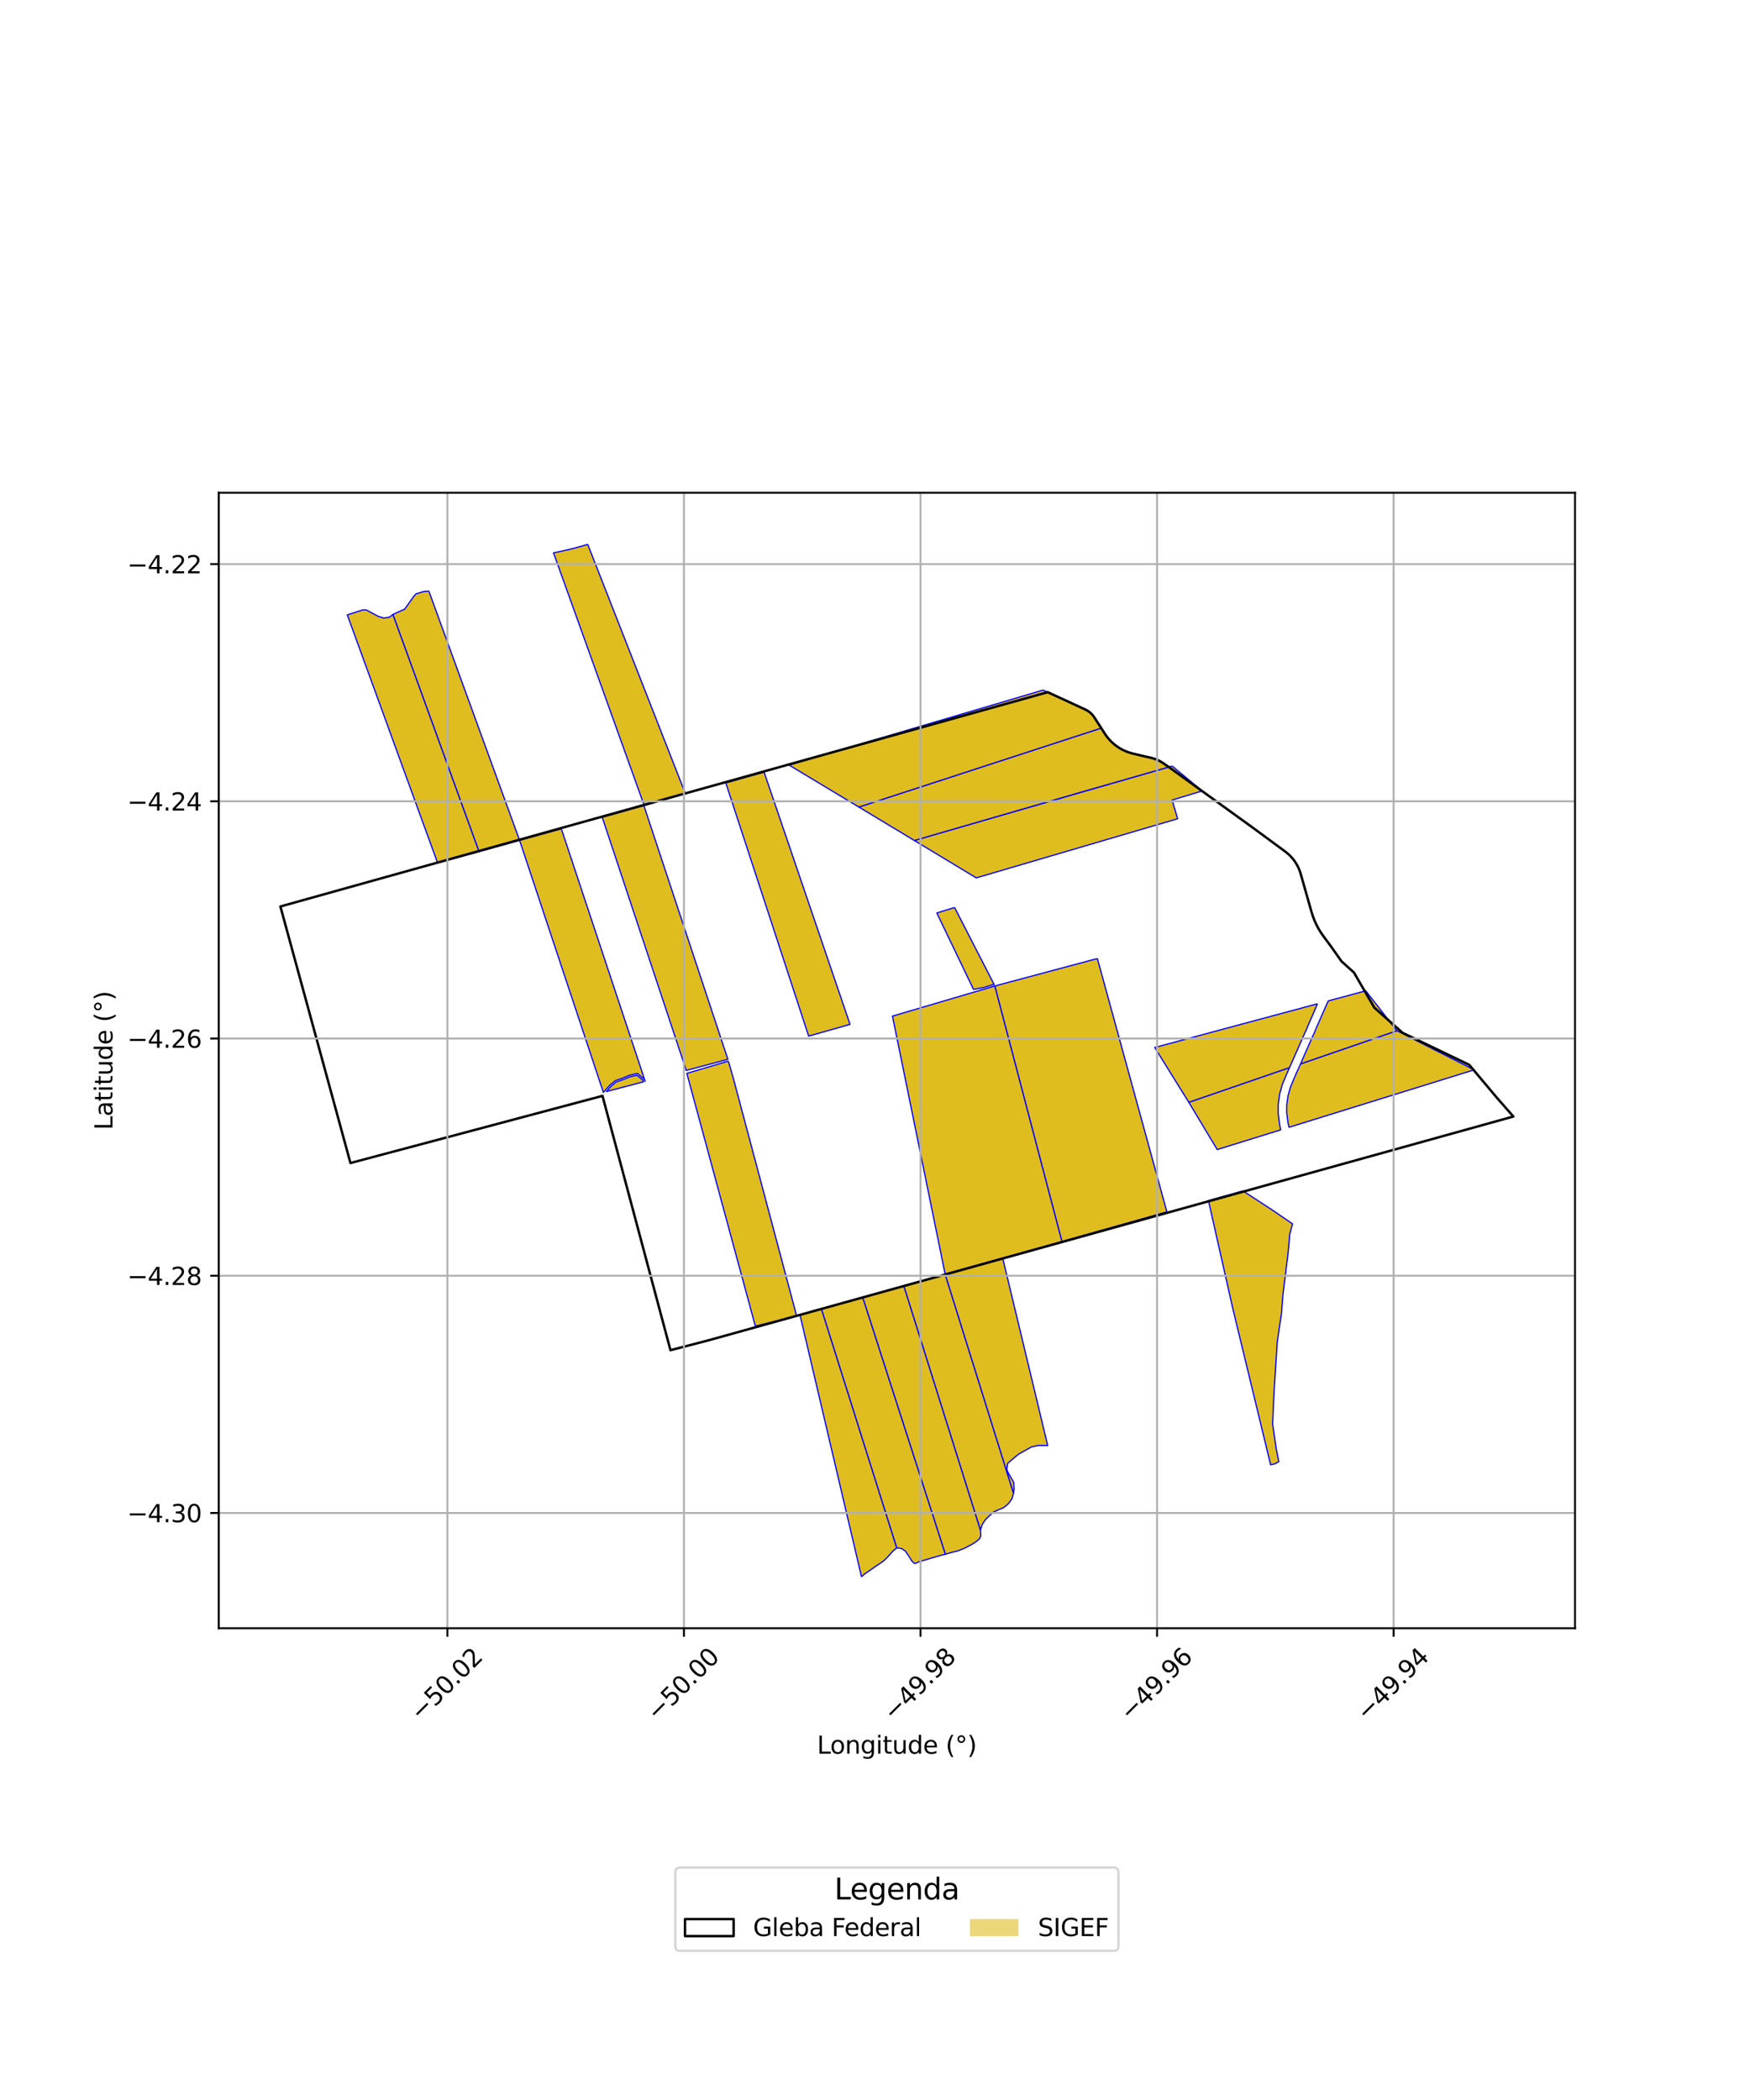 <?xml version="1.0" encoding="utf-8" standalone="no"?>
<!DOCTYPE svg PUBLIC "-//W3C//DTD SVG 1.1//EN"
  "http://www.w3.org/Graphics/SVG/1.1/DTD/svg11.dtd">
<svg xmlns:xlink="http://www.w3.org/1999/xlink" width="720pt" height="864pt" viewBox="0 0 720 864" xmlns="http://www.w3.org/2000/svg" version="1.1">
 <defs>
  <style type="text/css">*{stroke-linejoin: round; stroke-linecap: butt}</style>
 </defs>
 <g id="figure_1">
  <g id="patch_1">
   <path d="M 0 864 
L 720 864 
L 720 0 
L 0 0 
z
" style="fill: #ffffff"/>
  </g>
  <g id="axes_1">
   <g id="patch_2">
    <path d="M 90 669.914 
L 648 669.914 
L 648 202.726 
L 90 202.726 
z
" style="fill: #ffffff"/>
   </g>
   <g id="PatchCollection_1">
    <path d="M 299.665 436.56 
L 301.564 443.101 
L 327.766 541.463 
L 310.761 545.59 
L 282.587 441.614 
L 299.665 436.56 
" clip-path="url(#paab3b74022)" style="fill: #e0bd1f; stroke: #0000ff; stroke-width: 0.5"/>
    <path d="M 409.324 405.647 
L 436.939 510.789 
L 388.857 524.225 
L 367.188 418.057 
L 409.324 405.647 
" clip-path="url(#paab3b74022)" style="fill: #e0bd1f; stroke: #0000ff; stroke-width: 0.5"/>
    <path d="M 451.491 394.36 
L 480.084 498.586 
L 436.939 510.789 
L 409.324 405.647 
L 451.491 394.36 
" clip-path="url(#paab3b74022)" style="fill: #e0bd1f; stroke: #0000ff; stroke-width: 0.5"/>
    <path d="M 230.952 341.011 
L 265.447 444.891 
L 264.832 443.848 
L 262.275 441.647 
L 258.977 442.39 
L 256.274 443.512 
L 253.169 444.599 
L 250.965 446.416 
L 248.242 449.445 
L 213.774 345.734 
L 230.952 341.011 
" clip-path="url(#paab3b74022)" style="fill: #e0bd1f; stroke: #0000ff; stroke-width: 0.5"/>
    <path d="M 262.098 442.365 
L 264.328 444.285 
L 264.814 445.069 
L 249.492 449.118 
L 251.424 446.893 
L 253.495 445.186 
L 256.507 444.131 
L 259.176 443.023 
L 262.098 442.365 
" clip-path="url(#paab3b74022)" style="fill: #e0bd1f; stroke: #0000ff; stroke-width: 0.5"/>
    <path d="M 264.904 331.435 
L 299.464 435.826 
L 282.357 440.409 
L 247.784 336.263 
L 264.904 331.435 
" clip-path="url(#paab3b74022)" style="fill: #e0bd1f; stroke: #0000ff; stroke-width: 0.5"/>
    <path d="M 314.368 317.677 
L 349.727 421.454 
L 332.703 426.285 
L 298.619 322.122 
L 314.368 317.677 
" clip-path="url(#paab3b74022)" style="fill: #e0bd1f; stroke: #0000ff; stroke-width: 0.5"/>
    <path d="M 392.742 373.365 
L 409.038 405.1 
L 408.388 405.149 
L 404.756 406.29 
L 400.541 407.072 
L 385.431 375.614 
L 392.742 373.365 
" clip-path="url(#paab3b74022)" style="fill: #e0bd1f; stroke: #0000ff; stroke-width: 0.5"/>
    <path d="M 482.255 315.17 
L 494.649 325.418 
L 490.751 326.589 
L 482.24 329.15 
L 484.508 336.86 
L 401.655 361.181 
L 376.182 345.795 
L 482.255 315.17 
" clip-path="url(#paab3b74022)" style="fill: #e0bd1f; stroke: #0000ff; stroke-width: 0.5"/>
    <path d="M 150.635 250.914 
L 155.722 253.634 
L 157.93 254.27 
L 160.245 253.911 
L 161.679 252.779 
L 197.122 350.389 
L 180.033 355.028 
L 142.891 252.966 
L 149.301 250.92 
L 150.635 250.914 
" clip-path="url(#paab3b74022)" style="fill: #e0bd1f; stroke: #0000ff; stroke-width: 0.5"/>
    <path d="M 176.442 243.194 
L 213.774 345.734 
L 197.122 350.389 
L 161.679 252.779 
L 166.554 250.557 
L 170.209 245.384 
L 171.158 244.322 
L 174.321 243.373 
L 176.442 243.194 
" clip-path="url(#paab3b74022)" style="fill: #e0bd1f; stroke: #0000ff; stroke-width: 0.5"/>
    <path d="M 453.034 299.566 
L 454.621 301.99 
L 455.144 302.725 
L 455.686 303.413 
L 457.012 304.972 
L 458.099 305.974 
L 459.154 306.87 
L 460.526 307.821 
L 462.311 308.795 
L 464.693 309.71 
L 468.056 310.561 
L 471.612 311.405 
L 473.341 311.781 
L 475.296 312.376 
L 476.571 312.951 
L 477.801 313.624 
L 480.81 315.587 
L 445.716 325.641 
L 376.182 345.795 
L 353.354 332.043 
L 453.034 299.566 
" clip-path="url(#paab3b74022)" style="fill: #e0bd1f; stroke: #0000ff; stroke-width: 0.5"/>
    <path d="M 429.171 283.917 
L 436.987 287.52 
L 446.133 291.73 
L 447.048 292.187 
L 447.826 292.676 
L 448.492 293.195 
L 449.105 293.781 
L 449.628 294.385 
L 453.034 299.566 
L 353.354 332.043 
L 324.657 314.778 
L 429.171 283.917 
" clip-path="url(#paab3b74022)" style="fill: #e0bd1f; stroke: #0000ff; stroke-width: 0.5"/>
    <path d="M 241.805 223.962 
L 281.943 326.412 
L 265.069 331.471 
L 227.736 227.465 
L 230.051 226.984 
L 232.805 226.37 
L 235.933 225.619 
L 239.308 224.689 
L 241.805 223.962 
" clip-path="url(#paab3b74022)" style="fill: #e0bd1f; stroke: #0000ff; stroke-width: 0.5"/>
    <path d="M 542.051 412.98 
L 540.143 417.429 
L 538.434 421.306 
L 537.493 423.6 
L 536.208 426.393 
L 534.706 429.821 
L 533.013 433.654 
L 531.897 436.201 
L 530.525 439.287 
L 489.133 453.55 
L 475.078 430.974 
L 542.051 412.98 
" clip-path="url(#paab3b74022)" style="fill: #e0bd1f; stroke: #0000ff; stroke-width: 0.5"/>
    <path d="M 530.525 439.287 
L 529.027 442.715 
L 527.561 446.248 
L 526.5 450.077 
L 525.899 454.378 
L 525.884 457.95 
L 526.441 462.437 
L 526.892 464.867 
L 500.799 472.964 
L 489.133 453.55 
L 530.525 439.287 
" clip-path="url(#paab3b74022)" style="fill: #e0bd1f; stroke: #0000ff; stroke-width: 0.5"/>
    <path d="M 574.704 424.065 
L 606.511 440.161 
L 530.341 463.798 
L 529.907 461.881 
L 529.393 457.737 
L 529.405 454.633 
L 529.941 450.802 
L 530.881 447.407 
L 532.251 444.106 
L 533.735 440.71 
L 535.117 437.705 
L 574.704 424.065 
" clip-path="url(#paab3b74022)" style="fill: #e0bd1f; stroke: #0000ff; stroke-width: 0.5"/>
    <path d="M 561.909 407.645 
L 574.704 424.065 
L 535.117 437.705 
L 536.221 435.085 
L 537.913 431.25 
L 539.403 427.848 
L 540.706 425.017 
L 541.658 422.697 
L 543.349 418.861 
L 546 412.839 
L 546.52 411.781 
L 561.909 407.645 
" clip-path="url(#paab3b74022)" style="fill: #e0bd1f; stroke: #0000ff; stroke-width: 0.5"/>
    <path d="M 354.972 533.801 
L 388.985 639.459 
L 387.257 639.878 
L 384.376 640.698 
L 381.597 641.525 
L 379.225 642.223 
L 378.009 642.596 
L 376.428 643.297 
L 376.029 643.097 
L 375.176 642.265 
L 374.277 640.813 
L 373.45 639.544 
L 372.548 638.194 
L 371.899 637.785 
L 371.576 637.545 
L 371.091 637.213 
L 370.188 636.969 
L 368.924 636.884 
L 337.921 538.499 
L 344.777 536.546 
L 354.972 533.801 
" clip-path="url(#paab3b74022)" style="fill: #e0bd1f; stroke: #0000ff; stroke-width: 0.5"/>
    <path d="M 371.882 529.061 
L 403.387 629.478 
L 403.549 631.886 
L 402.984 633.084 
L 401.974 634.04 
L 400.736 634.842 
L 399.821 635.429 
L 398.85 635.921 
L 396.934 636.93 
L 395.07 637.721 
L 393.685 638.177 
L 391.465 638.724 
L 388.985 639.459 
L 354.972 533.801 
L 361.496 531.894 
L 371.882 529.061 
" clip-path="url(#paab3b74022)" style="fill: #e0bd1f; stroke: #0000ff; stroke-width: 0.5"/>
    <path d="M 388.857 524.225 
L 416.989 614.323 
L 416.399 616.484 
L 415.331 618.135 
L 414.045 619.436 
L 412.681 620.408 
L 410.71 621.197 
L 408.699 622.13 
L 406.792 623.887 
L 405.296 625.391 
L 404.118 627.248 
L 403.387 629.478 
L 371.882 529.061 
L 378.659 527.12 
L 388.857 524.225 
" clip-path="url(#paab3b74022)" style="fill: #e0bd1f; stroke: #0000ff; stroke-width: 0.5"/>
    <path d="M 412.534 517.619 
L 425.921 573.311 
L 431.044 594.715 
L 427.26 594.691 
L 424.369 595.295 
L 421.684 596.816 
L 419.152 598.239 
L 416.887 600.07 
L 414.566 602.09 
L 414.236 604.59 
L 414.677 605.721 
L 416.064 608.13 
L 417.065 609.892 
L 417.26 612.525 
L 416.989 614.323 
L 388.857 524.225 
L 412.534 517.619 
" clip-path="url(#paab3b74022)" style="fill: #e0bd1f; stroke: #0000ff; stroke-width: 0.5"/>
    <path d="M 337.921 538.499 
L 368.924 636.884 
L 367.32 638.196 
L 366.198 639.478 
L 364.885 640.938 
L 363.575 642.186 
L 361.887 643.341 
L 359.56 644.933 
L 356.895 646.784 
L 355.731 647.594 
L 354.438 648.678 
L 329.14 541.002 
L 337.921 538.499 
" clip-path="url(#paab3b74022)" style="fill: #e0bd1f; stroke: #0000ff; stroke-width: 0.5"/>
    <path d="M 511.394 489.982 
L 523.441 497.817 
L 531.774 503.52 
L 530.645 507.804 
L 529.997 515.217 
L 527.841 532.66 
L 527.244 540.251 
L 525.501 552.14 
L 524.15 573.27 
L 523.598 585.908 
L 525.103 596.2 
L 526.131 601.336 
L 524.584 602.259 
L 522.773 602.655 
L 507.232 538.463 
L 497.186 493.93 
L 511.394 489.982 
" clip-path="url(#paab3b74022)" style="fill: #e0bd1f; stroke: #0000ff; stroke-width: 0.5"/>
   </g>
   <g id="PatchCollection_2">
    <path d="M 291.482 551.448 
L 275.851 555.51 
L 247.878 450.878 
L 144.188 478.507 
L 115.364 372.953 
L 431.054 284.785 
L 441.575 289.63 
L 444.818 291.132 
L 446.538 291.929 
L 447.029 292.175 
L 447.503 292.452 
L 447.96 292.758 
L 448.396 293.092 
L 448.811 293.453 
L 449.203 293.839 
L 449.57 294.249 
L 449.91 294.682 
L 450.223 295.135 
L 452.185 298.169 
L 454.199 301.293 
L 454.622 301.946 
L 455.367 303.015 
L 456.183 304.029 
L 457.067 304.984 
L 458.015 305.876 
L 459.021 306.699 
L 460.081 307.451 
L 461.191 308.127 
L 462.344 308.724 
L 463.535 309.24 
L 464.759 309.671 
L 466.009 310.017 
L 468.07 310.51 
L 471.239 311.267 
L 472.954 311.636 
L 473.889 311.869 
L 474.74 312.11 
L 475.575 312.402 
L 476.391 312.745 
L 477.184 313.137 
L 477.953 313.577 
L 478.694 314.063 
L 481.627 316.118 
L 515.682 340.714 
L 526.642 348.786 
L 528.774 350.356 
L 529.667 351.06 
L 530.511 351.821 
L 531.303 352.637 
L 532.041 353.504 
L 532.72 354.417 
L 533.338 355.374 
L 533.891 356.37 
L 534.379 357.4 
L 534.798 358.46 
L 535.146 359.546 
L 535.854 362.03 
L 539.566 375.11 
L 539.632 375.34 
L 540.198 377.1 
L 540.867 378.824 
L 541.637 380.504 
L 542.506 382.136 
L 543.469 383.712 
L 544.525 385.227 
L 547.647 389.436 
L 551.906 395.483 
L 557.061 400.149 
L 565.421 414.545 
L 577.044 424.928 
L 604.482 438.104 
L 615.893 451.687 
L 622.636 459.367 
L 291.482 551.448 
" clip-path="url(#paab3b74022)" style="fill: none; stroke: #000000"/>
   </g>
   <g id="matplotlib.axis_1">
    <g id="xtick_1">
     <g id="line2d_1">
      <path d="M 184.066 669.914 
L 184.066 202.726 
" clip-path="url(#paab3b74022)" style="fill: none; stroke: #b0b0b0; stroke-width: 0.8; stroke-linecap: square"/>
     </g>
     <g id="line2d_2">
      <defs>
       <path id="mdcf04b3395" d="M 0 0 
L 0 3.5 
" style="stroke: #000000; stroke-width: 0.8"/>
      </defs>
      <g>
       <use xlink:href="#mdcf04b3395" x="184.066" y="669.914" style="stroke: #000000; stroke-width: 0.8"/>
      </g>
     </g>
     <g id="text_1">
      <!-- −50.02 -->
      <g transform="translate(172.933 708.455) rotate(-45) scale(0.1 -0.1)">
       <defs>
        <path id="DejaVuSans-2212" d="M 678 2272 
L 4684 2272 
L 4684 1741 
L 678 1741 
L 678 2272 
z
" transform="scale(0.016)"/>
        <path id="DejaVuSans-35" d="M 691 4666 
L 3169 4666 
L 3169 4134 
L 1269 4134 
L 1269 2991 
Q 1406 3038 1543 3061 
Q 1681 3084 1819 3084 
Q 2600 3084 3056 2656 
Q 3513 2228 3513 1497 
Q 3513 744 3044 326 
Q 2575 -91 1722 -91 
Q 1428 -91 1123 -41 
Q 819 9 494 109 
L 494 744 
Q 775 591 1075 516 
Q 1375 441 1709 441 
Q 2250 441 2565 725 
Q 2881 1009 2881 1497 
Q 2881 1984 2565 2268 
Q 2250 2553 1709 2553 
Q 1456 2553 1204 2497 
Q 953 2441 691 2322 
L 691 4666 
z
" transform="scale(0.016)"/>
        <path id="DejaVuSans-30" d="M 2034 4250 
Q 1547 4250 1301 3770 
Q 1056 3291 1056 2328 
Q 1056 1369 1301 889 
Q 1547 409 2034 409 
Q 2525 409 2770 889 
Q 3016 1369 3016 2328 
Q 3016 3291 2770 3770 
Q 2525 4250 2034 4250 
z
M 2034 4750 
Q 2819 4750 3233 4129 
Q 3647 3509 3647 2328 
Q 3647 1150 3233 529 
Q 2819 -91 2034 -91 
Q 1250 -91 836 529 
Q 422 1150 422 2328 
Q 422 3509 836 4129 
Q 1250 4750 2034 4750 
z
" transform="scale(0.016)"/>
        <path id="DejaVuSans-2e" d="M 684 794 
L 1344 794 
L 1344 0 
L 684 0 
L 684 794 
z
" transform="scale(0.016)"/>
        <path id="DejaVuSans-32" d="M 1228 531 
L 3431 531 
L 3431 0 
L 469 0 
L 469 531 
Q 828 903 1448 1529 
Q 2069 2156 2228 2338 
Q 2531 2678 2651 2914 
Q 2772 3150 2772 3378 
Q 2772 3750 2511 3984 
Q 2250 4219 1831 4219 
Q 1534 4219 1204 4116 
Q 875 4013 500 3803 
L 500 4441 
Q 881 4594 1212 4672 
Q 1544 4750 1819 4750 
Q 2544 4750 2975 4387 
Q 3406 4025 3406 3419 
Q 3406 3131 3298 2873 
Q 3191 2616 2906 2266 
Q 2828 2175 2409 1742 
Q 1991 1309 1228 531 
z
" transform="scale(0.016)"/>
       </defs>
       <use xlink:href="#DejaVuSans-2212"/>
       <use xlink:href="#DejaVuSans-35" transform="translate(83.789 0)"/>
       <use xlink:href="#DejaVuSans-30" transform="translate(147.412 0)"/>
       <use xlink:href="#DejaVuSans-2e" transform="translate(211.035 0)"/>
       <use xlink:href="#DejaVuSans-30" transform="translate(242.822 0)"/>
       <use xlink:href="#DejaVuSans-32" transform="translate(306.445 0)"/>
      </g>
     </g>
    </g>
    <g id="xtick_2">
     <g id="line2d_3">
      <path d="M 281.395 669.914 
L 281.395 202.726 
" clip-path="url(#paab3b74022)" style="fill: none; stroke: #b0b0b0; stroke-width: 0.8; stroke-linecap: square"/>
     </g>
     <g id="line2d_4">
      <g>
       <use xlink:href="#mdcf04b3395" x="281.395" y="669.914" style="stroke: #000000; stroke-width: 0.8"/>
      </g>
     </g>
     <g id="text_2">
      <!-- −50.00 -->
      <g transform="translate(270.262 708.455) rotate(-45) scale(0.1 -0.1)">
       <use xlink:href="#DejaVuSans-2212"/>
       <use xlink:href="#DejaVuSans-35" transform="translate(83.789 0)"/>
       <use xlink:href="#DejaVuSans-30" transform="translate(147.412 0)"/>
       <use xlink:href="#DejaVuSans-2e" transform="translate(211.035 0)"/>
       <use xlink:href="#DejaVuSans-30" transform="translate(242.822 0)"/>
       <use xlink:href="#DejaVuSans-30" transform="translate(306.445 0)"/>
      </g>
     </g>
    </g>
    <g id="xtick_3">
     <g id="line2d_5">
      <path d="M 378.723 669.914 
L 378.723 202.726 
" clip-path="url(#paab3b74022)" style="fill: none; stroke: #b0b0b0; stroke-width: 0.8; stroke-linecap: square"/>
     </g>
     <g id="line2d_6">
      <g>
       <use xlink:href="#mdcf04b3395" x="378.723" y="669.914" style="stroke: #000000; stroke-width: 0.8"/>
      </g>
     </g>
     <g id="text_3">
      <!-- −49.98 -->
      <g transform="translate(367.59 708.455) rotate(-45) scale(0.1 -0.1)">
       <defs>
        <path id="DejaVuSans-34" d="M 2419 4116 
L 825 1625 
L 2419 1625 
L 2419 4116 
z
M 2253 4666 
L 3047 4666 
L 3047 1625 
L 3713 1625 
L 3713 1100 
L 3047 1100 
L 3047 0 
L 2419 0 
L 2419 1100 
L 313 1100 
L 313 1709 
L 2253 4666 
z
" transform="scale(0.016)"/>
        <path id="DejaVuSans-39" d="M 703 97 
L 703 672 
Q 941 559 1184 500 
Q 1428 441 1663 441 
Q 2288 441 2617 861 
Q 2947 1281 2994 2138 
Q 2813 1869 2534 1725 
Q 2256 1581 1919 1581 
Q 1219 1581 811 2004 
Q 403 2428 403 3163 
Q 403 3881 828 4315 
Q 1253 4750 1959 4750 
Q 2769 4750 3195 4129 
Q 3622 3509 3622 2328 
Q 3622 1225 3098 567 
Q 2575 -91 1691 -91 
Q 1453 -91 1209 -44 
Q 966 3 703 97 
z
M 1959 2075 
Q 2384 2075 2632 2365 
Q 2881 2656 2881 3163 
Q 2881 3666 2632 3958 
Q 2384 4250 1959 4250 
Q 1534 4250 1286 3958 
Q 1038 3666 1038 3163 
Q 1038 2656 1286 2365 
Q 1534 2075 1959 2075 
z
" transform="scale(0.016)"/>
        <path id="DejaVuSans-38" d="M 2034 2216 
Q 1584 2216 1326 1975 
Q 1069 1734 1069 1313 
Q 1069 891 1326 650 
Q 1584 409 2034 409 
Q 2484 409 2743 651 
Q 3003 894 3003 1313 
Q 3003 1734 2745 1975 
Q 2488 2216 2034 2216 
z
M 1403 2484 
Q 997 2584 770 2862 
Q 544 3141 544 3541 
Q 544 4100 942 4425 
Q 1341 4750 2034 4750 
Q 2731 4750 3128 4425 
Q 3525 4100 3525 3541 
Q 3525 3141 3298 2862 
Q 3072 2584 2669 2484 
Q 3125 2378 3379 2068 
Q 3634 1759 3634 1313 
Q 3634 634 3220 271 
Q 2806 -91 2034 -91 
Q 1263 -91 848 271 
Q 434 634 434 1313 
Q 434 1759 690 2068 
Q 947 2378 1403 2484 
z
M 1172 3481 
Q 1172 3119 1398 2916 
Q 1625 2713 2034 2713 
Q 2441 2713 2670 2916 
Q 2900 3119 2900 3481 
Q 2900 3844 2670 4047 
Q 2441 4250 2034 4250 
Q 1625 4250 1398 4047 
Q 1172 3844 1172 3481 
z
" transform="scale(0.016)"/>
       </defs>
       <use xlink:href="#DejaVuSans-2212"/>
       <use xlink:href="#DejaVuSans-34" transform="translate(83.789 0)"/>
       <use xlink:href="#DejaVuSans-39" transform="translate(147.412 0)"/>
       <use xlink:href="#DejaVuSans-2e" transform="translate(211.035 0)"/>
       <use xlink:href="#DejaVuSans-39" transform="translate(242.822 0)"/>
       <use xlink:href="#DejaVuSans-38" transform="translate(306.445 0)"/>
      </g>
     </g>
    </g>
    <g id="xtick_4">
     <g id="line2d_7">
      <path d="M 476.052 669.914 
L 476.052 202.726 
" clip-path="url(#paab3b74022)" style="fill: none; stroke: #b0b0b0; stroke-width: 0.8; stroke-linecap: square"/>
     </g>
     <g id="line2d_8">
      <g>
       <use xlink:href="#mdcf04b3395" x="476.052" y="669.914" style="stroke: #000000; stroke-width: 0.8"/>
      </g>
     </g>
     <g id="text_4">
      <!-- −49.96 -->
      <g transform="translate(464.919 708.455) rotate(-45) scale(0.1 -0.1)">
       <defs>
        <path id="DejaVuSans-36" d="M 2113 2584 
Q 1688 2584 1439 2293 
Q 1191 2003 1191 1497 
Q 1191 994 1439 701 
Q 1688 409 2113 409 
Q 2538 409 2786 701 
Q 3034 994 3034 1497 
Q 3034 2003 2786 2293 
Q 2538 2584 2113 2584 
z
M 3366 4563 
L 3366 3988 
Q 3128 4100 2886 4159 
Q 2644 4219 2406 4219 
Q 1781 4219 1451 3797 
Q 1122 3375 1075 2522 
Q 1259 2794 1537 2939 
Q 1816 3084 2150 3084 
Q 2853 3084 3261 2657 
Q 3669 2231 3669 1497 
Q 3669 778 3244 343 
Q 2819 -91 2113 -91 
Q 1303 -91 875 529 
Q 447 1150 447 2328 
Q 447 3434 972 4092 
Q 1497 4750 2381 4750 
Q 2619 4750 2861 4703 
Q 3103 4656 3366 4563 
z
" transform="scale(0.016)"/>
       </defs>
       <use xlink:href="#DejaVuSans-2212"/>
       <use xlink:href="#DejaVuSans-34" transform="translate(83.789 0)"/>
       <use xlink:href="#DejaVuSans-39" transform="translate(147.412 0)"/>
       <use xlink:href="#DejaVuSans-2e" transform="translate(211.035 0)"/>
       <use xlink:href="#DejaVuSans-39" transform="translate(242.822 0)"/>
       <use xlink:href="#DejaVuSans-36" transform="translate(306.445 0)"/>
      </g>
     </g>
    </g>
    <g id="xtick_5">
     <g id="line2d_9">
      <path d="M 573.38 669.914 
L 573.38 202.726 
" clip-path="url(#paab3b74022)" style="fill: none; stroke: #b0b0b0; stroke-width: 0.8; stroke-linecap: square"/>
     </g>
     <g id="line2d_10">
      <g>
       <use xlink:href="#mdcf04b3395" x="573.38" y="669.914" style="stroke: #000000; stroke-width: 0.8"/>
      </g>
     </g>
     <g id="text_5">
      <!-- −49.94 -->
      <g transform="translate(562.247 708.455) rotate(-45) scale(0.1 -0.1)">
       <use xlink:href="#DejaVuSans-2212"/>
       <use xlink:href="#DejaVuSans-34" transform="translate(83.789 0)"/>
       <use xlink:href="#DejaVuSans-39" transform="translate(147.412 0)"/>
       <use xlink:href="#DejaVuSans-2e" transform="translate(211.035 0)"/>
       <use xlink:href="#DejaVuSans-39" transform="translate(242.822 0)"/>
       <use xlink:href="#DejaVuSans-34" transform="translate(306.445 0)"/>
      </g>
     </g>
    </g>
    <g id="text_6">
     <!-- Longitude (°) -->
     <g transform="translate(336.14 721.524) scale(0.1 -0.1)">
      <defs>
       <path id="DejaVuSans-4c" d="M 628 4666 
L 1259 4666 
L 1259 531 
L 3531 531 
L 3531 0 
L 628 0 
L 628 4666 
z
" transform="scale(0.016)"/>
       <path id="DejaVuSans-6f" d="M 1959 3097 
Q 1497 3097 1228 2736 
Q 959 2375 959 1747 
Q 959 1119 1226 758 
Q 1494 397 1959 397 
Q 2419 397 2687 759 
Q 2956 1122 2956 1747 
Q 2956 2369 2687 2733 
Q 2419 3097 1959 3097 
z
M 1959 3584 
Q 2709 3584 3137 3096 
Q 3566 2609 3566 1747 
Q 3566 888 3137 398 
Q 2709 -91 1959 -91 
Q 1206 -91 779 398 
Q 353 888 353 1747 
Q 353 2609 779 3096 
Q 1206 3584 1959 3584 
z
" transform="scale(0.016)"/>
       <path id="DejaVuSans-6e" d="M 3513 2113 
L 3513 0 
L 2938 0 
L 2938 2094 
Q 2938 2591 2744 2837 
Q 2550 3084 2163 3084 
Q 1697 3084 1428 2787 
Q 1159 2491 1159 1978 
L 1159 0 
L 581 0 
L 581 3500 
L 1159 3500 
L 1159 2956 
Q 1366 3272 1645 3428 
Q 1925 3584 2291 3584 
Q 2894 3584 3203 3211 
Q 3513 2838 3513 2113 
z
" transform="scale(0.016)"/>
       <path id="DejaVuSans-67" d="M 2906 1791 
Q 2906 2416 2648 2759 
Q 2391 3103 1925 3103 
Q 1463 3103 1205 2759 
Q 947 2416 947 1791 
Q 947 1169 1205 825 
Q 1463 481 1925 481 
Q 2391 481 2648 825 
Q 2906 1169 2906 1791 
z
M 3481 434 
Q 3481 -459 3084 -895 
Q 2688 -1331 1869 -1331 
Q 1566 -1331 1297 -1286 
Q 1028 -1241 775 -1147 
L 775 -588 
Q 1028 -725 1275 -790 
Q 1522 -856 1778 -856 
Q 2344 -856 2625 -561 
Q 2906 -266 2906 331 
L 2906 616 
Q 2728 306 2450 153 
Q 2172 0 1784 0 
Q 1141 0 747 490 
Q 353 981 353 1791 
Q 353 2603 747 3093 
Q 1141 3584 1784 3584 
Q 2172 3584 2450 3431 
Q 2728 3278 2906 2969 
L 2906 3500 
L 3481 3500 
L 3481 434 
z
" transform="scale(0.016)"/>
       <path id="DejaVuSans-69" d="M 603 3500 
L 1178 3500 
L 1178 0 
L 603 0 
L 603 3500 
z
M 603 4863 
L 1178 4863 
L 1178 4134 
L 603 4134 
L 603 4863 
z
" transform="scale(0.016)"/>
       <path id="DejaVuSans-74" d="M 1172 4494 
L 1172 3500 
L 2356 3500 
L 2356 3053 
L 1172 3053 
L 1172 1153 
Q 1172 725 1289 603 
Q 1406 481 1766 481 
L 2356 481 
L 2356 0 
L 1766 0 
Q 1100 0 847 248 
Q 594 497 594 1153 
L 594 3053 
L 172 3053 
L 172 3500 
L 594 3500 
L 594 4494 
L 1172 4494 
z
" transform="scale(0.016)"/>
       <path id="DejaVuSans-75" d="M 544 1381 
L 544 3500 
L 1119 3500 
L 1119 1403 
Q 1119 906 1312 657 
Q 1506 409 1894 409 
Q 2359 409 2629 706 
Q 2900 1003 2900 1516 
L 2900 3500 
L 3475 3500 
L 3475 0 
L 2900 0 
L 2900 538 
Q 2691 219 2414 64 
Q 2138 -91 1772 -91 
Q 1169 -91 856 284 
Q 544 659 544 1381 
z
M 1991 3584 
L 1991 3584 
z
" transform="scale(0.016)"/>
       <path id="DejaVuSans-64" d="M 2906 2969 
L 2906 4863 
L 3481 4863 
L 3481 0 
L 2906 0 
L 2906 525 
Q 2725 213 2448 61 
Q 2172 -91 1784 -91 
Q 1150 -91 751 415 
Q 353 922 353 1747 
Q 353 2572 751 3078 
Q 1150 3584 1784 3584 
Q 2172 3584 2448 3432 
Q 2725 3281 2906 2969 
z
M 947 1747 
Q 947 1113 1208 752 
Q 1469 391 1925 391 
Q 2381 391 2643 752 
Q 2906 1113 2906 1747 
Q 2906 2381 2643 2742 
Q 2381 3103 1925 3103 
Q 1469 3103 1208 2742 
Q 947 2381 947 1747 
z
" transform="scale(0.016)"/>
       <path id="DejaVuSans-65" d="M 3597 1894 
L 3597 1613 
L 953 1613 
Q 991 1019 1311 708 
Q 1631 397 2203 397 
Q 2534 397 2845 478 
Q 3156 559 3463 722 
L 3463 178 
Q 3153 47 2828 -22 
Q 2503 -91 2169 -91 
Q 1331 -91 842 396 
Q 353 884 353 1716 
Q 353 2575 817 3079 
Q 1281 3584 2069 3584 
Q 2775 3584 3186 3129 
Q 3597 2675 3597 1894 
z
M 3022 2063 
Q 3016 2534 2758 2815 
Q 2500 3097 2075 3097 
Q 1594 3097 1305 2825 
Q 1016 2553 972 2059 
L 3022 2063 
z
" transform="scale(0.016)"/>
       <path id="DejaVuSans-20" transform="scale(0.016)"/>
       <path id="DejaVuSans-28" d="M 1984 4856 
Q 1566 4138 1362 3434 
Q 1159 2731 1159 2009 
Q 1159 1288 1364 580 
Q 1569 -128 1984 -844 
L 1484 -844 
Q 1016 -109 783 600 
Q 550 1309 550 2009 
Q 550 2706 781 3412 
Q 1013 4119 1484 4856 
L 1984 4856 
z
" transform="scale(0.016)"/>
       <path id="DejaVuSans-b0" d="M 1600 4347 
Q 1350 4347 1178 4173 
Q 1006 4000 1006 3750 
Q 1006 3503 1178 3333 
Q 1350 3163 1600 3163 
Q 1850 3163 2022 3333 
Q 2194 3503 2194 3750 
Q 2194 3997 2020 4172 
Q 1847 4347 1600 4347 
z
M 1600 4750 
Q 1800 4750 1984 4673 
Q 2169 4597 2303 4453 
Q 2447 4313 2519 4134 
Q 2591 3956 2591 3750 
Q 2591 3338 2302 3052 
Q 2013 2766 1594 2766 
Q 1172 2766 890 3047 
Q 609 3328 609 3750 
Q 609 4169 896 4459 
Q 1184 4750 1600 4750 
z
" transform="scale(0.016)"/>
       <path id="DejaVuSans-29" d="M 513 4856 
L 1013 4856 
Q 1481 4119 1714 3412 
Q 1947 2706 1947 2009 
Q 1947 1309 1714 600 
Q 1481 -109 1013 -844 
L 513 -844 
Q 928 -128 1133 580 
Q 1338 1288 1338 2009 
Q 1338 2731 1133 3434 
Q 928 4138 513 4856 
z
" transform="scale(0.016)"/>
      </defs>
      <use xlink:href="#DejaVuSans-4c"/>
      <use xlink:href="#DejaVuSans-6f" transform="translate(53.963 0)"/>
      <use xlink:href="#DejaVuSans-6e" transform="translate(115.145 0)"/>
      <use xlink:href="#DejaVuSans-67" transform="translate(178.523 0)"/>
      <use xlink:href="#DejaVuSans-69" transform="translate(242 0)"/>
      <use xlink:href="#DejaVuSans-74" transform="translate(269.783 0)"/>
      <use xlink:href="#DejaVuSans-75" transform="translate(308.992 0)"/>
      <use xlink:href="#DejaVuSans-64" transform="translate(372.371 0)"/>
      <use xlink:href="#DejaVuSans-65" transform="translate(435.848 0)"/>
      <use xlink:href="#DejaVuSans-20" transform="translate(497.371 0)"/>
      <use xlink:href="#DejaVuSans-28" transform="translate(529.158 0)"/>
      <use xlink:href="#DejaVuSans-b0" transform="translate(568.172 0)"/>
      <use xlink:href="#DejaVuSans-29" transform="translate(618.172 0)"/>
     </g>
    </g>
   </g>
   <g id="matplotlib.axis_2">
    <g id="ytick_1">
     <g id="line2d_11">
      <path d="M 90 622.478 
L 648 622.478 
" clip-path="url(#paab3b74022)" style="fill: none; stroke: #b0b0b0; stroke-width: 0.8; stroke-linecap: square"/>
     </g>
     <g id="line2d_12">
      <defs>
       <path id="m3e9f0216d7" d="M 0 0 
L -3.5 0 
" style="stroke: #000000; stroke-width: 0.8"/>
      </defs>
      <g>
       <use xlink:href="#m3e9f0216d7" x="90" y="622.478" style="stroke: #000000; stroke-width: 0.8"/>
      </g>
     </g>
     <g id="text_7">
      <!-- −4.30 -->
      <g transform="translate(52.355 626.278) scale(0.1 -0.1)">
       <defs>
        <path id="DejaVuSans-33" d="M 2597 2516 
Q 3050 2419 3304 2112 
Q 3559 1806 3559 1356 
Q 3559 666 3084 287 
Q 2609 -91 1734 -91 
Q 1441 -91 1130 -33 
Q 819 25 488 141 
L 488 750 
Q 750 597 1062 519 
Q 1375 441 1716 441 
Q 2309 441 2620 675 
Q 2931 909 2931 1356 
Q 2931 1769 2642 2001 
Q 2353 2234 1838 2234 
L 1294 2234 
L 1294 2753 
L 1863 2753 
Q 2328 2753 2575 2939 
Q 2822 3125 2822 3475 
Q 2822 3834 2567 4026 
Q 2313 4219 1838 4219 
Q 1578 4219 1281 4162 
Q 984 4106 628 3988 
L 628 4550 
Q 988 4650 1302 4700 
Q 1616 4750 1894 4750 
Q 2613 4750 3031 4423 
Q 3450 4097 3450 3541 
Q 3450 3153 3228 2886 
Q 3006 2619 2597 2516 
z
" transform="scale(0.016)"/>
       </defs>
       <use xlink:href="#DejaVuSans-2212"/>
       <use xlink:href="#DejaVuSans-34" transform="translate(83.789 0)"/>
       <use xlink:href="#DejaVuSans-2e" transform="translate(147.412 0)"/>
       <use xlink:href="#DejaVuSans-33" transform="translate(179.199 0)"/>
       <use xlink:href="#DejaVuSans-30" transform="translate(242.822 0)"/>
      </g>
     </g>
    </g>
    <g id="ytick_2">
     <g id="line2d_13">
      <path d="M 90 524.88 
L 648 524.88 
" clip-path="url(#paab3b74022)" style="fill: none; stroke: #b0b0b0; stroke-width: 0.8; stroke-linecap: square"/>
     </g>
     <g id="line2d_14">
      <g>
       <use xlink:href="#m3e9f0216d7" x="90" y="524.88" style="stroke: #000000; stroke-width: 0.8"/>
      </g>
     </g>
     <g id="text_8">
      <!-- −4.28 -->
      <g transform="translate(52.355 528.68) scale(0.1 -0.1)">
       <use xlink:href="#DejaVuSans-2212"/>
       <use xlink:href="#DejaVuSans-34" transform="translate(83.789 0)"/>
       <use xlink:href="#DejaVuSans-2e" transform="translate(147.412 0)"/>
       <use xlink:href="#DejaVuSans-32" transform="translate(179.199 0)"/>
       <use xlink:href="#DejaVuSans-38" transform="translate(242.822 0)"/>
      </g>
     </g>
    </g>
    <g id="ytick_3">
     <g id="line2d_15">
      <path d="M 90 427.283 
L 648 427.283 
" clip-path="url(#paab3b74022)" style="fill: none; stroke: #b0b0b0; stroke-width: 0.8; stroke-linecap: square"/>
     </g>
     <g id="line2d_16">
      <g>
       <use xlink:href="#m3e9f0216d7" x="90" y="427.283" style="stroke: #000000; stroke-width: 0.8"/>
      </g>
     </g>
     <g id="text_9">
      <!-- −4.26 -->
      <g transform="translate(52.355 431.082) scale(0.1 -0.1)">
       <use xlink:href="#DejaVuSans-2212"/>
       <use xlink:href="#DejaVuSans-34" transform="translate(83.789 0)"/>
       <use xlink:href="#DejaVuSans-2e" transform="translate(147.412 0)"/>
       <use xlink:href="#DejaVuSans-32" transform="translate(179.199 0)"/>
       <use xlink:href="#DejaVuSans-36" transform="translate(242.822 0)"/>
      </g>
     </g>
    </g>
    <g id="ytick_4">
     <g id="line2d_17">
      <path d="M 90 329.685 
L 648 329.685 
" clip-path="url(#paab3b74022)" style="fill: none; stroke: #b0b0b0; stroke-width: 0.8; stroke-linecap: square"/>
     </g>
     <g id="line2d_18">
      <g>
       <use xlink:href="#m3e9f0216d7" x="90" y="329.685" style="stroke: #000000; stroke-width: 0.8"/>
      </g>
     </g>
     <g id="text_10">
      <!-- −4.24 -->
      <g transform="translate(52.355 333.484) scale(0.1 -0.1)">
       <use xlink:href="#DejaVuSans-2212"/>
       <use xlink:href="#DejaVuSans-34" transform="translate(83.789 0)"/>
       <use xlink:href="#DejaVuSans-2e" transform="translate(147.412 0)"/>
       <use xlink:href="#DejaVuSans-32" transform="translate(179.199 0)"/>
       <use xlink:href="#DejaVuSans-34" transform="translate(242.822 0)"/>
      </g>
     </g>
    </g>
    <g id="ytick_5">
     <g id="line2d_19">
      <path d="M 90 232.087 
L 648 232.087 
" clip-path="url(#paab3b74022)" style="fill: none; stroke: #b0b0b0; stroke-width: 0.8; stroke-linecap: square"/>
     </g>
     <g id="line2d_20">
      <g>
       <use xlink:href="#m3e9f0216d7" x="90" y="232.087" style="stroke: #000000; stroke-width: 0.8"/>
      </g>
     </g>
     <g id="text_11">
      <!-- −4.22 -->
      <g transform="translate(52.355 235.886) scale(0.1 -0.1)">
       <use xlink:href="#DejaVuSans-2212"/>
       <use xlink:href="#DejaVuSans-34" transform="translate(83.789 0)"/>
       <use xlink:href="#DejaVuSans-2e" transform="translate(147.412 0)"/>
       <use xlink:href="#DejaVuSans-32" transform="translate(179.199 0)"/>
       <use xlink:href="#DejaVuSans-32" transform="translate(242.822 0)"/>
      </g>
     </g>
    </g>
    <g id="text_12">
     <!-- Latitude (°) -->
     <g transform="translate(46.275 464.89) rotate(-90) scale(0.1 -0.1)">
      <defs>
       <path id="DejaVuSans-61" d="M 2194 1759 
Q 1497 1759 1228 1600 
Q 959 1441 959 1056 
Q 959 750 1161 570 
Q 1363 391 1709 391 
Q 2188 391 2477 730 
Q 2766 1069 2766 1631 
L 2766 1759 
L 2194 1759 
z
M 3341 1997 
L 3341 0 
L 2766 0 
L 2766 531 
Q 2569 213 2275 61 
Q 1981 -91 1556 -91 
Q 1019 -91 701 211 
Q 384 513 384 1019 
Q 384 1609 779 1909 
Q 1175 2209 1959 2209 
L 2766 2209 
L 2766 2266 
Q 2766 2663 2505 2880 
Q 2244 3097 1772 3097 
Q 1472 3097 1187 3025 
Q 903 2953 641 2809 
L 641 3341 
Q 956 3463 1253 3523 
Q 1550 3584 1831 3584 
Q 2591 3584 2966 3190 
Q 3341 2797 3341 1997 
z
" transform="scale(0.016)"/>
      </defs>
      <use xlink:href="#DejaVuSans-4c"/>
      <use xlink:href="#DejaVuSans-61" transform="translate(55.713 0)"/>
      <use xlink:href="#DejaVuSans-74" transform="translate(116.992 0)"/>
      <use xlink:href="#DejaVuSans-69" transform="translate(156.201 0)"/>
      <use xlink:href="#DejaVuSans-74" transform="translate(183.984 0)"/>
      <use xlink:href="#DejaVuSans-75" transform="translate(223.193 0)"/>
      <use xlink:href="#DejaVuSans-64" transform="translate(286.572 0)"/>
      <use xlink:href="#DejaVuSans-65" transform="translate(350.049 0)"/>
      <use xlink:href="#DejaVuSans-20" transform="translate(411.572 0)"/>
      <use xlink:href="#DejaVuSans-28" transform="translate(443.359 0)"/>
      <use xlink:href="#DejaVuSans-b0" transform="translate(482.373 0)"/>
      <use xlink:href="#DejaVuSans-29" transform="translate(532.373 0)"/>
     </g>
    </g>
   </g>
   <g id="patch_3">
    <path d="M 90 669.914 
L 90 202.726 
" style="fill: none; stroke: #000000; stroke-width: 0.8; stroke-linejoin: miter; stroke-linecap: square"/>
   </g>
   <g id="patch_4">
    <path d="M 648 669.914 
L 648 202.726 
" style="fill: none; stroke: #000000; stroke-width: 0.8; stroke-linejoin: miter; stroke-linecap: square"/>
   </g>
   <g id="patch_5">
    <path d="M 90 669.914 
L 648 669.914 
" style="fill: none; stroke: #000000; stroke-width: 0.8; stroke-linejoin: miter; stroke-linecap: square"/>
   </g>
   <g id="patch_6">
    <path d="M 90 202.726 
L 648 202.726 
" style="fill: none; stroke: #000000; stroke-width: 0.8; stroke-linejoin: miter; stroke-linecap: square"/>
   </g>
   <g id="legend_1">
    <g id="patch_7">
     <path d="M 279.837 802.643 
L 458.163 802.643 
Q 460.163 802.643 460.163 800.643 
L 460.163 770.351 
Q 460.163 768.351 458.163 768.351 
L 279.837 768.351 
Q 277.837 768.351 277.837 770.351 
L 277.837 800.643 
Q 277.837 802.643 279.837 802.643 
z
" style="fill: #ffffff; opacity: 0.8; stroke: #cccccc; stroke-linejoin: miter"/>
    </g>
    <g id="text_13">
     <!-- Legenda -->
     <g transform="translate(343.281 781.47) scale(0.12 -0.12)">
      <use xlink:href="#DejaVuSans-4c"/>
      <use xlink:href="#DejaVuSans-65" transform="translate(53.963 0)"/>
      <use xlink:href="#DejaVuSans-67" transform="translate(115.486 0)"/>
      <use xlink:href="#DejaVuSans-65" transform="translate(178.963 0)"/>
      <use xlink:href="#DejaVuSans-6e" transform="translate(240.486 0)"/>
      <use xlink:href="#DejaVuSans-64" transform="translate(303.865 0)"/>
      <use xlink:href="#DejaVuSans-61" transform="translate(367.342 0)"/>
     </g>
    </g>
    <g id="patch_8">
     <path d="M 281.837 796.564 
L 301.837 796.564 
L 301.837 789.564 
L 281.837 789.564 
L 281.837 796.564 
z
" style="fill: none; stroke: #000000; stroke-linejoin: miter"/>
    </g>
    <g id="text_14">
     <!-- Gleba Federal -->
     <g transform="translate(309.837 796.564) scale(0.1 -0.1)">
      <defs>
       <path id="DejaVuSans-47" d="M 3809 666 
L 3809 1919 
L 2778 1919 
L 2778 2438 
L 4434 2438 
L 4434 434 
Q 4069 175 3628 42 
Q 3188 -91 2688 -91 
Q 1594 -91 976 548 
Q 359 1188 359 2328 
Q 359 3472 976 4111 
Q 1594 4750 2688 4750 
Q 3144 4750 3555 4637 
Q 3966 4525 4313 4306 
L 4313 3634 
Q 3963 3931 3569 4081 
Q 3175 4231 2741 4231 
Q 1884 4231 1454 3753 
Q 1025 3275 1025 2328 
Q 1025 1384 1454 906 
Q 1884 428 2741 428 
Q 3075 428 3337 486 
Q 3600 544 3809 666 
z
" transform="scale(0.016)"/>
       <path id="DejaVuSans-6c" d="M 603 4863 
L 1178 4863 
L 1178 0 
L 603 0 
L 603 4863 
z
" transform="scale(0.016)"/>
       <path id="DejaVuSans-62" d="M 3116 1747 
Q 3116 2381 2855 2742 
Q 2594 3103 2138 3103 
Q 1681 3103 1420 2742 
Q 1159 2381 1159 1747 
Q 1159 1113 1420 752 
Q 1681 391 2138 391 
Q 2594 391 2855 752 
Q 3116 1113 3116 1747 
z
M 1159 2969 
Q 1341 3281 1617 3432 
Q 1894 3584 2278 3584 
Q 2916 3584 3314 3078 
Q 3713 2572 3713 1747 
Q 3713 922 3314 415 
Q 2916 -91 2278 -91 
Q 1894 -91 1617 61 
Q 1341 213 1159 525 
L 1159 0 
L 581 0 
L 581 4863 
L 1159 4863 
L 1159 2969 
z
" transform="scale(0.016)"/>
       <path id="DejaVuSans-46" d="M 628 4666 
L 3309 4666 
L 3309 4134 
L 1259 4134 
L 1259 2759 
L 3109 2759 
L 3109 2228 
L 1259 2228 
L 1259 0 
L 628 0 
L 628 4666 
z
" transform="scale(0.016)"/>
       <path id="DejaVuSans-72" d="M 2631 2963 
Q 2534 3019 2420 3045 
Q 2306 3072 2169 3072 
Q 1681 3072 1420 2755 
Q 1159 2438 1159 1844 
L 1159 0 
L 581 0 
L 581 3500 
L 1159 3500 
L 1159 2956 
Q 1341 3275 1631 3429 
Q 1922 3584 2338 3584 
Q 2397 3584 2469 3576 
Q 2541 3569 2628 3553 
L 2631 2963 
z
" transform="scale(0.016)"/>
      </defs>
      <use xlink:href="#DejaVuSans-47"/>
      <use xlink:href="#DejaVuSans-6c" transform="translate(77.49 0)"/>
      <use xlink:href="#DejaVuSans-65" transform="translate(105.273 0)"/>
      <use xlink:href="#DejaVuSans-62" transform="translate(166.797 0)"/>
      <use xlink:href="#DejaVuSans-61" transform="translate(230.273 0)"/>
      <use xlink:href="#DejaVuSans-20" transform="translate(291.553 0)"/>
      <use xlink:href="#DejaVuSans-46" transform="translate(323.34 0)"/>
      <use xlink:href="#DejaVuSans-65" transform="translate(375.359 0)"/>
      <use xlink:href="#DejaVuSans-64" transform="translate(436.883 0)"/>
      <use xlink:href="#DejaVuSans-65" transform="translate(500.359 0)"/>
      <use xlink:href="#DejaVuSans-72" transform="translate(561.883 0)"/>
      <use xlink:href="#DejaVuSans-61" transform="translate(602.996 0)"/>
      <use xlink:href="#DejaVuSans-6c" transform="translate(664.275 0)"/>
     </g>
    </g>
    <g id="patch_9">
     <path d="M 399.045 796.564 
L 419.045 796.564 
L 419.045 789.564 
L 399.045 789.564 
z
" style="fill: #e0bd1f; opacity: 0.6"/>
    </g>
    <g id="text_15">
     <!-- SIGEF -->
     <g transform="translate(427.045 796.564) scale(0.1 -0.1)">
      <defs>
       <path id="DejaVuSans-53" d="M 3425 4513 
L 3425 3897 
Q 3066 4069 2747 4153 
Q 2428 4238 2131 4238 
Q 1616 4238 1336 4038 
Q 1056 3838 1056 3469 
Q 1056 3159 1242 3001 
Q 1428 2844 1947 2747 
L 2328 2669 
Q 3034 2534 3370 2195 
Q 3706 1856 3706 1288 
Q 3706 609 3251 259 
Q 2797 -91 1919 -91 
Q 1588 -91 1214 -16 
Q 841 59 441 206 
L 441 856 
Q 825 641 1194 531 
Q 1563 422 1919 422 
Q 2459 422 2753 634 
Q 3047 847 3047 1241 
Q 3047 1584 2836 1778 
Q 2625 1972 2144 2069 
L 1759 2144 
Q 1053 2284 737 2584 
Q 422 2884 422 3419 
Q 422 4038 858 4394 
Q 1294 4750 2059 4750 
Q 2388 4750 2728 4690 
Q 3069 4631 3425 4513 
z
" transform="scale(0.016)"/>
       <path id="DejaVuSans-49" d="M 628 4666 
L 1259 4666 
L 1259 0 
L 628 0 
L 628 4666 
z
" transform="scale(0.016)"/>
       <path id="DejaVuSans-45" d="M 628 4666 
L 3578 4666 
L 3578 4134 
L 1259 4134 
L 1259 2753 
L 3481 2753 
L 3481 2222 
L 1259 2222 
L 1259 531 
L 3634 531 
L 3634 0 
L 628 0 
L 628 4666 
z
" transform="scale(0.016)"/>
      </defs>
      <use xlink:href="#DejaVuSans-53"/>
      <use xlink:href="#DejaVuSans-49" transform="translate(63.477 0)"/>
      <use xlink:href="#DejaVuSans-47" transform="translate(92.969 0)"/>
      <use xlink:href="#DejaVuSans-45" transform="translate(170.459 0)"/>
      <use xlink:href="#DejaVuSans-46" transform="translate(233.643 0)"/>
     </g>
    </g>
   </g>
  </g>
 </g>
 <defs>
  <clipPath id="paab3b74022">
   <rect x="90" y="202.726" width="558" height="467.188"/>
  </clipPath>
 </defs>
</svg>

